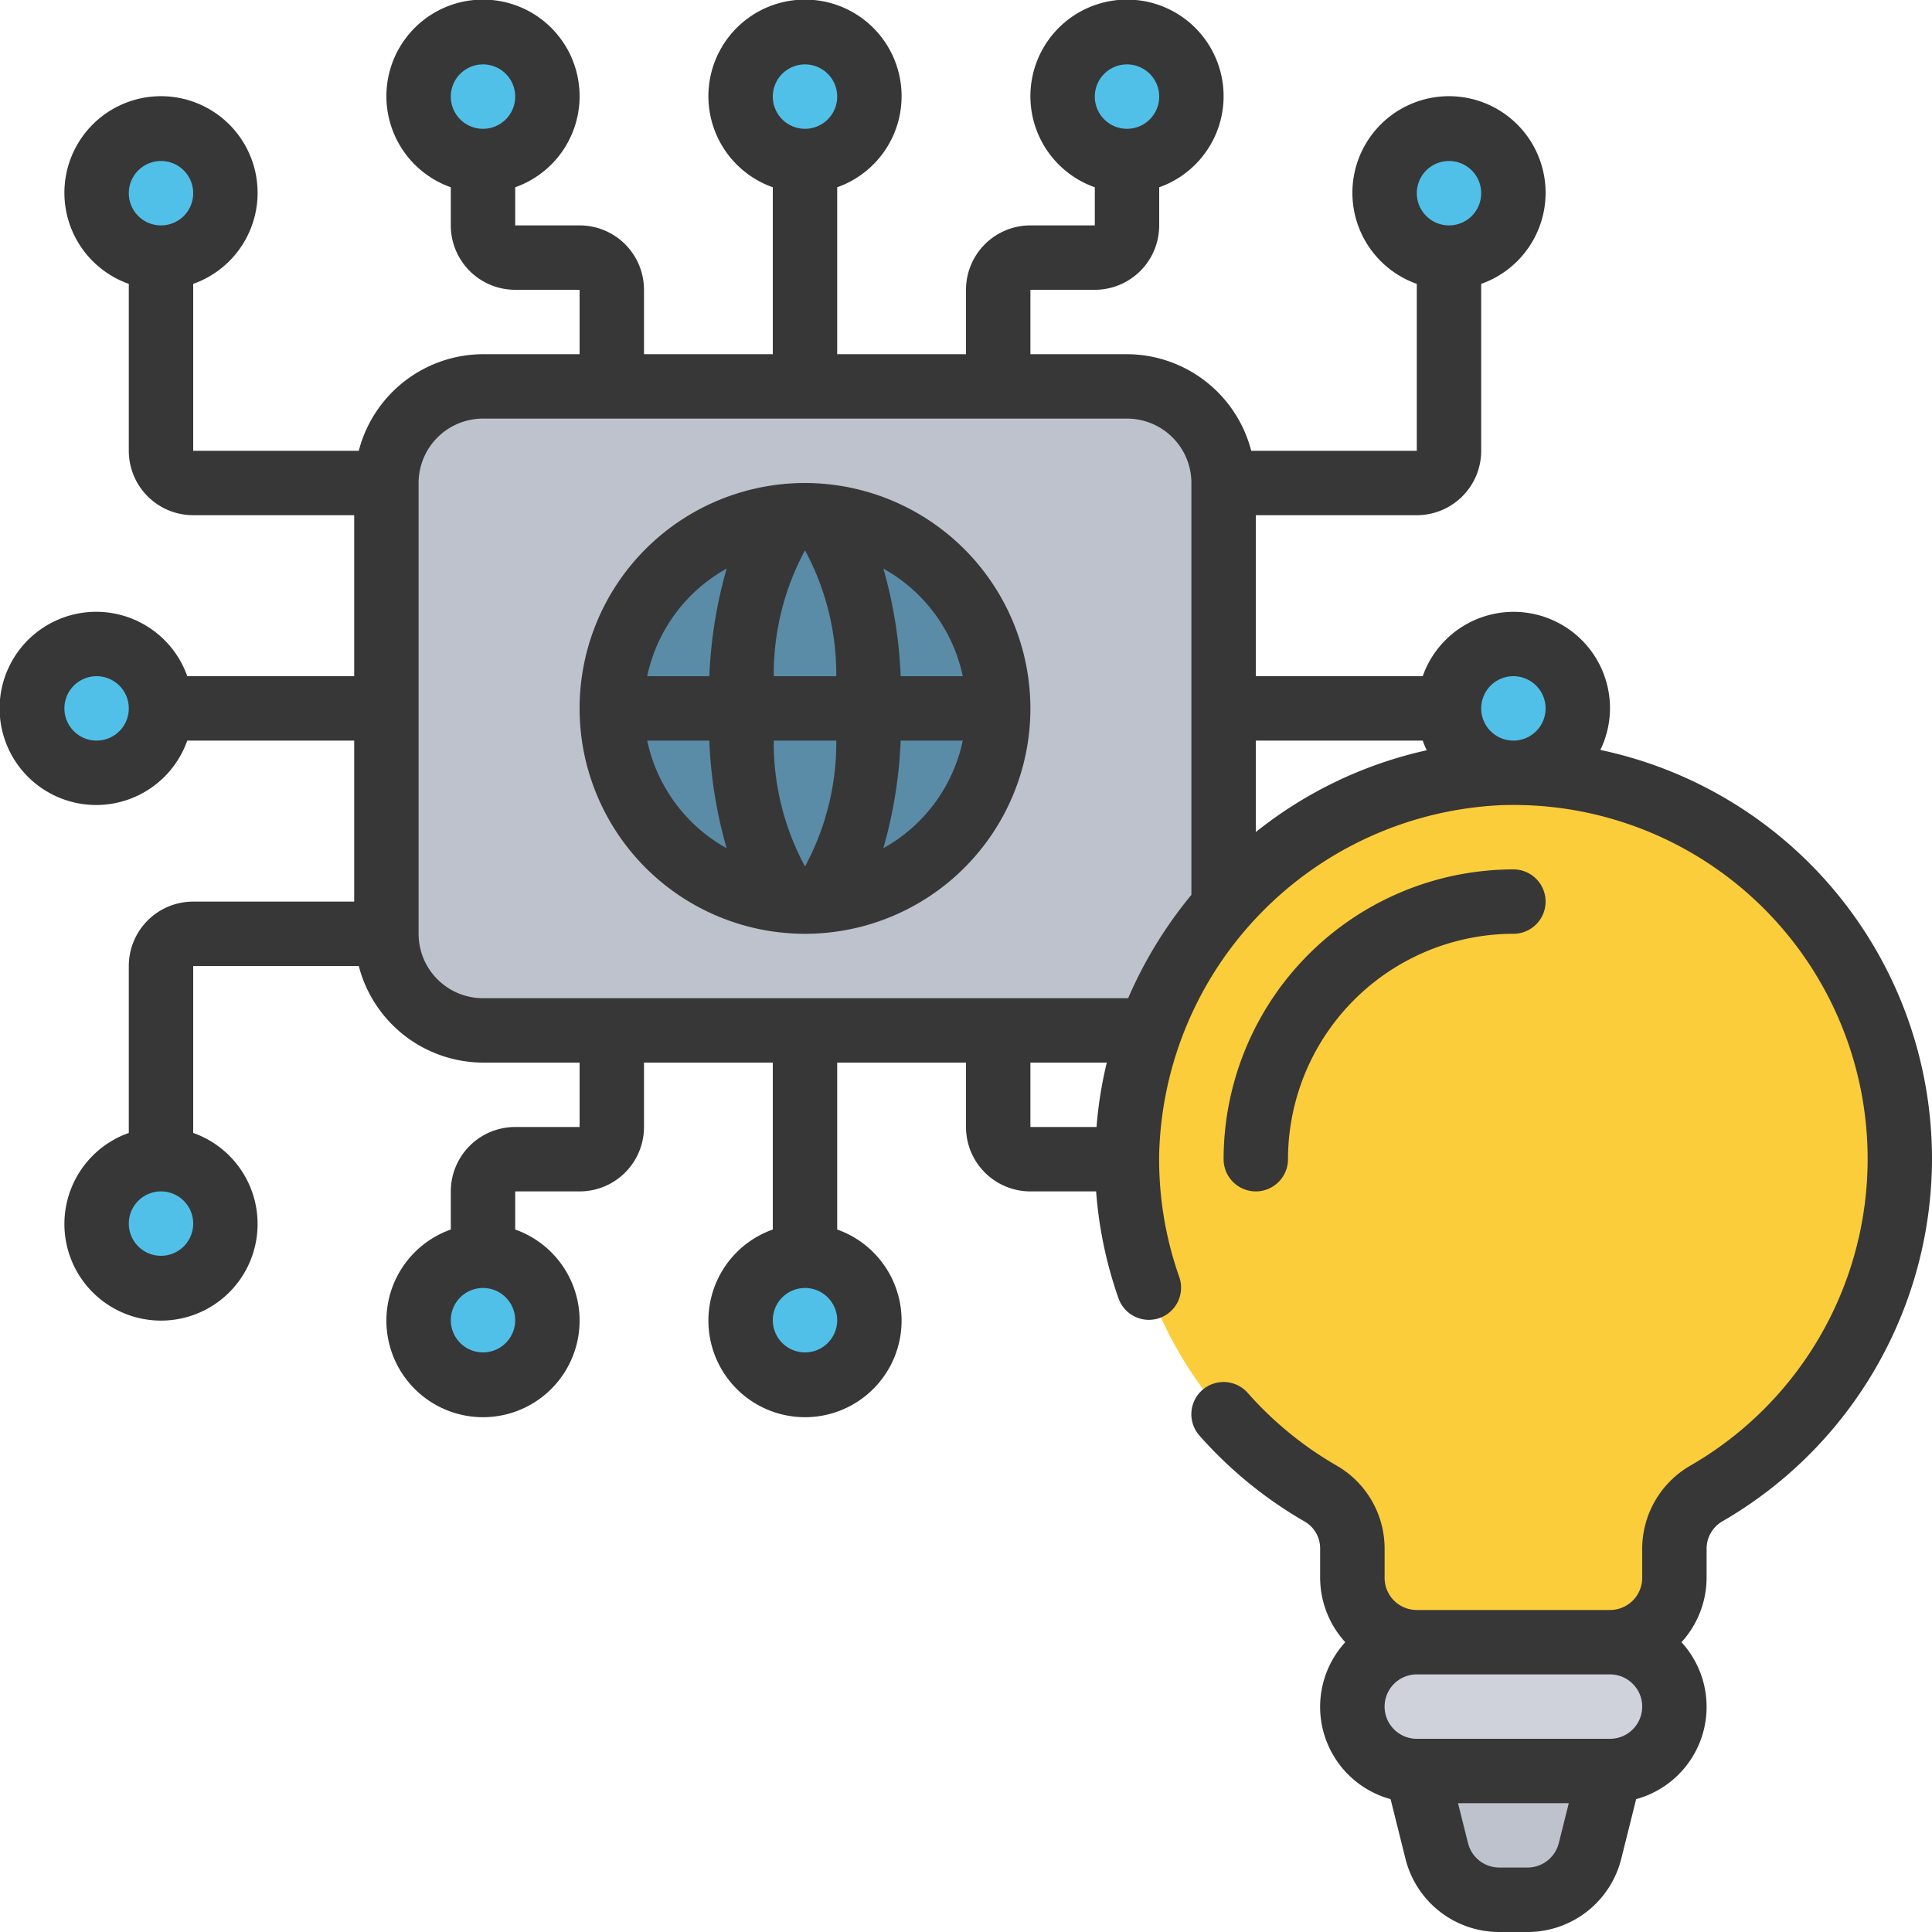 <svg id="Outer_Lines" height="512" viewBox="0 0 60 60" width="512" xmlns="http://www.w3.org/2000/svg" data-name="Outer Lines"><path d="m38 31v-16a3 3 0 0 0 -3-3h-20a3 3 0 0 0 -3 3v14a3 3 0 0 0 3 3h20a2.92 2.92 0 0 0 .73-.09z" fill="#bdc2cc"/><path d="m47.438 59h-.876a2 2 0 0 1 -1.941-1.515l-.621-2.485v-1h6v1l-.621 2.485a2 2 0 0 1 -1.941 1.515z" fill="#bdc2cc"/><g fill="#51c0e8"><circle cx="25" cy="3" r="2"/><circle cx="15" cy="3" r="2"/><circle cx="5" cy="6" r="2"/><circle cx="3" cy="22" r="2"/><circle cx="47" cy="22" r="2"/><circle cx="25" cy="41" r="2"/><circle cx="15" cy="41" r="2"/><circle cx="5" cy="38" r="2"/><circle cx="35" cy="3" r="2"/><circle cx="45" cy="6" r="2"/></g><path d="m42 49v-.9a1.962 1.962 0 0 0 -.971-1.707 11.984 11.984 0 0 1 -6.029-10.613 12 12 0 0 1 24 .22 11.981 11.981 0 0 1 -6.019 10.392 1.973 1.973 0 0 0 -.981 1.713v.895a2 2 0 0 1 -2 2h-6a2 2 0 0 1 -2-2z" fill="#fccd3a"/><rect fill="#cfd2da" height="4" rx="2" width="10" x="42" y="51"/><circle cx="25" cy="22" fill="#5a8ca8" r="6"/><path d="m49.7 23.29a2.971 2.971 0 0 0 .3-1.29 2.993 2.993 0 0 0 -5.816-1h-5.184v-5h5a2 2 0 0 0 2-2v-5.184a3 3 0 1 0 -2 0v5.184h-5.142a4 4 0 0 0 -3.858-3h-3v-2h2a2 2 0 0 0 2-2v-1.184a3 3 0 1 0 -2 0v1.184h-2a2 2 0 0 0 -2 2v2h-4v-5.184a3 3 0 1 0 -2 0v5.184h-4v-2a2 2 0 0 0 -2-2h-2v-1.184a3 3 0 1 0 -2 0v1.184a2 2 0 0 0 2 2h2v2h-3a4 4 0 0 0 -3.858 3h-5.142v-5.184a3 3 0 1 0 -2 0v5.184a2 2 0 0 0 2 2h5v5h-5.184a3 3 0 1 0 0 2h5.184v5h-5a2 2 0 0 0 -2 2v5.184a3 3 0 1 0 2 0v-5.184h5.142a4 4 0 0 0 3.858 3h3v2h-2a2 2 0 0 0 -2 2v1.184a3 3 0 1 0 2 0v-1.184h2a2 2 0 0 0 2-2v-2h4v5.184a3 3 0 1 0 2 0v-5.184h4v2a2 2 0 0 0 2 2h2.041a12.891 12.891 0 0 0 .7 3.334 1 1 0 0 0 1.885-.668 10.966 10.966 0 0 1 -.626-3.866 11.137 11.137 0 0 1 10.544-10.791 10.992 10.992 0 0 1 5.936 20.516 2.985 2.985 0 0 0 -1.48 2.58v.895a1 1 0 0 1 -1 1h-6a1 1 0 0 1 -1-1v-.9a2.973 2.973 0 0 0 -1.472-2.575 11.045 11.045 0 0 1 -2.779-2.267 1 1 0 1 0 -1.5 1.324 13.041 13.041 0 0 0 3.279 2.677.965.965 0 0 1 .47.841v.9a2.981 2.981 0 0 0 .78 2 2.972 2.972 0 0 0 1.408 4.874l.463 1.855a3 3 0 0 0 2.913 2.271h.876a3 3 0 0 0 2.911-2.272l.463-1.854a2.972 2.972 0 0 0 1.408-4.874 2.981 2.981 0 0 0 .78-2v-.9a.981.981 0 0 1 .479-.847 13.031 13.031 0 0 0 6.521-11.253 12.981 12.981 0 0 0 -10.3-12.71zm-4.7-18.29a1 1 0 1 1 -1 1 1 1 0 0 1 1-1zm-10-3a1 1 0 1 1 -1 1 1 1 0 0 1 1-1zm-10 0a1 1 0 1 1 -1 1 1 1 0 0 1 1-1zm-10 0a1 1 0 1 1 -1 1 1 1 0 0 1 1-1zm-10 3a1 1 0 1 1 -1 1 1 1 0 0 1 1-1zm-2 18a1 1 0 1 1 1-1 1 1 0 0 1 -1 1zm2 16a1 1 0 1 1 1-1 1 1 0 0 1 -1 1zm10 3a1 1 0 1 1 1-1 1 1 0 0 1 -1 1zm10 0a1 1 0 1 1 1-1 1 1 0 0 1 -1 1zm22-21a1 1 0 1 1 -1 1 1 1 0 0 1 1-1zm-15 12h2.373a12.518 12.518 0 0 0 -.319 2h-2.054zm3.036-2c-.012 0-.023 0-.036 0h-20a2 2 0 0 1 -2-2v-14a2 2 0 0 1 2-2h20a2 2 0 0 1 2 2v12.791a13.273 13.273 0 0 0 -1.964 3.209zm3.964-5.16v-2.84h5.184a3.03 3.03 0 0 0 .124.3 12.986 12.986 0 0 0 -5.308 2.54zm9.409 31.4a1 1 0 0 1 -.971.758h-.876a1 1 0 0 1 -.971-.757l-.311-1.241h3.44zm1.591-3.24h-6a1 1 0 0 1 0-2h6a1 1 0 0 1 0 2z" fill="#373737"/><path d="m25 15a7 7 0 1 0 7 7 7.009 7.009 0 0 0 -7-7zm4.9 6h-1.929a14.153 14.153 0 0 0 -.537-3.341 5 5 0 0 1 2.466 3.341zm-5.87 2h1.942a8.1 8.1 0 0 1 -.972 3.909 8.1 8.1 0 0 1 -.971-3.909zm0-2a8.1 8.1 0 0 1 .97-3.909 8.1 8.1 0 0 1 .971 3.909zm-1.463-3.341a14.153 14.153 0 0 0 -.538 3.341h-1.929a5 5 0 0 1 2.466-3.341zm-2.467 5.341h1.928a14.153 14.153 0 0 0 .537 3.341 5 5 0 0 1 -2.465-3.341zm7.333 3.341a14.153 14.153 0 0 0 .538-3.341h1.929a5 5 0 0 1 -2.466 3.341z" fill="#373737"/><path d="m39 37a1 1 0 0 0 1-1 7.009 7.009 0 0 1 7-7 1 1 0 0 0 0-2 9.01 9.01 0 0 0 -9 9 1 1 0 0 0 1 1z" fill="#373737"/></svg>